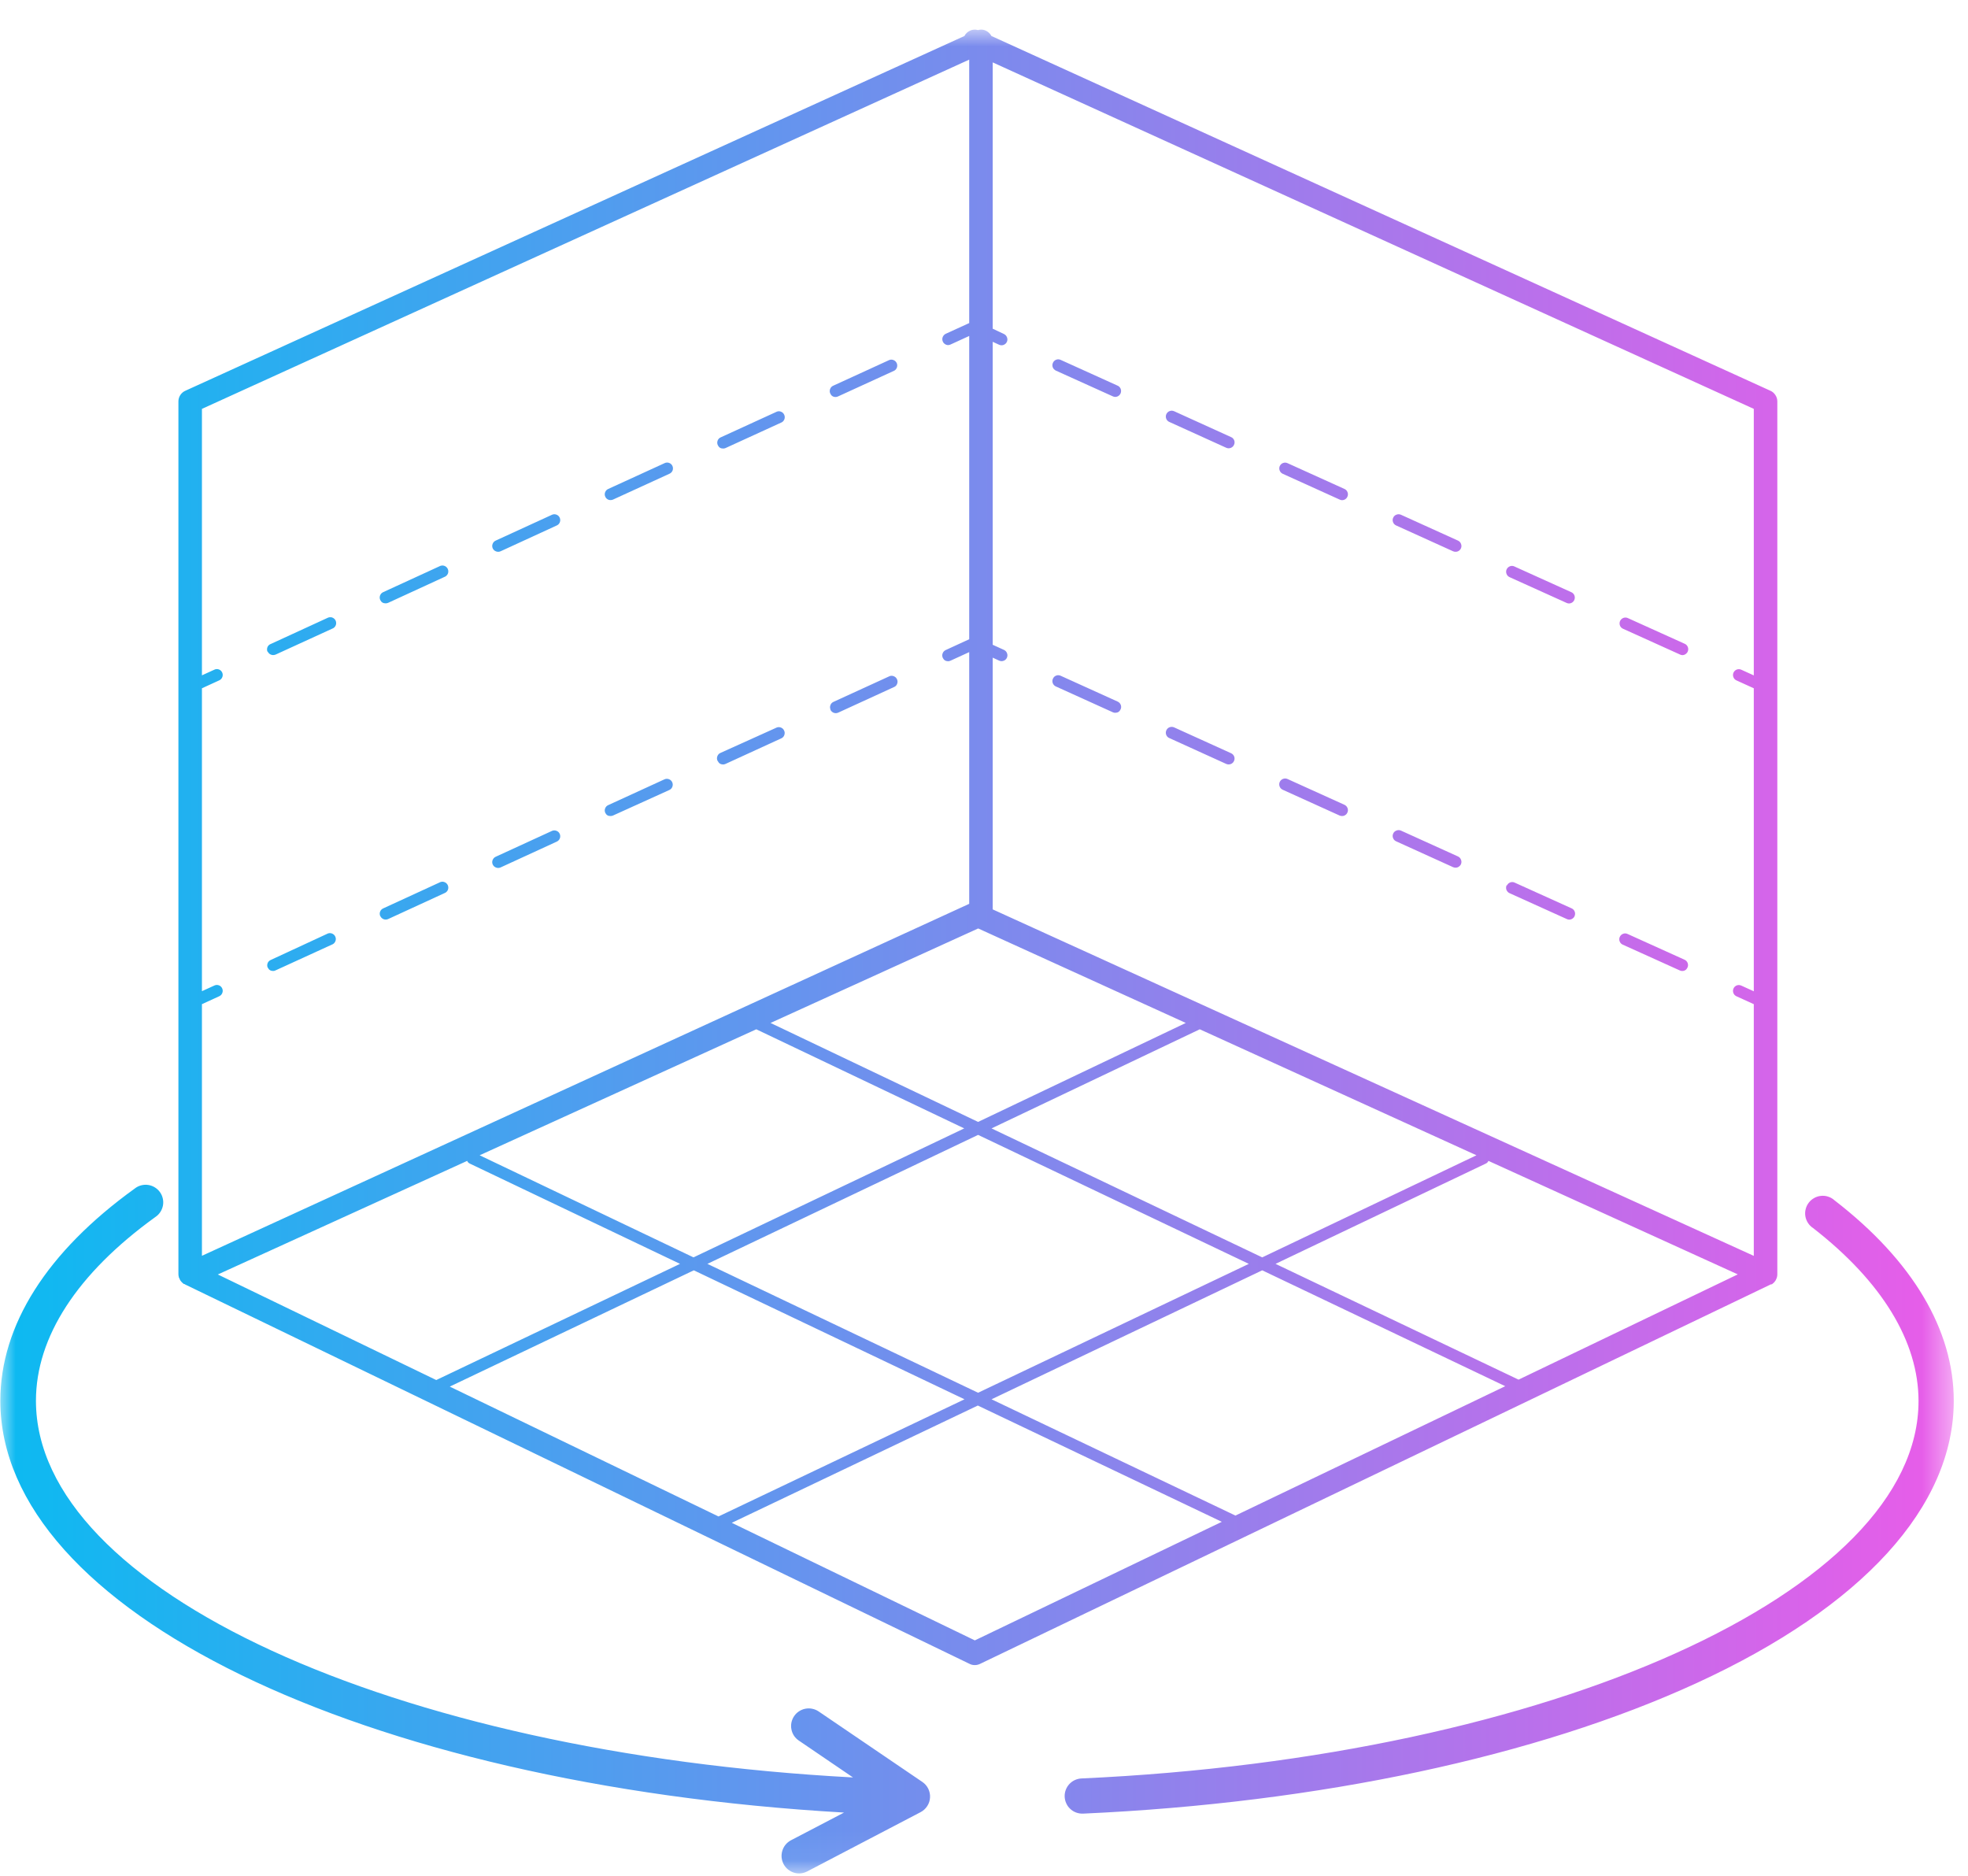 <svg width="64" height="61" viewBox="0 0 64 61" fill="none" xmlns="http://www.w3.org/2000/svg">
<mask id="mask0_36409_591" style="mask-type:luminance" maskUnits="userSpaceOnUse" x="0" y="0" width="64" height="61">
<path d="M0 0.936H63.548V60.935H0V0.936Z" fill="white"/>
</mask>
<g mask="url(#mask0_36409_591)">
<path d="M57.602 41.763C57.602 41.763 57.618 41.763 57.623 41.763C57.633 41.756 57.642 41.748 57.651 41.74C57.663 41.732 57.673 41.722 57.683 41.712C57.699 41.698 57.712 41.683 57.722 41.666L57.746 41.633C57.757 41.614 57.766 41.592 57.774 41.571C57.778 41.562 57.782 41.551 57.785 41.541C57.794 41.508 57.799 41.475 57.799 41.441V13.05C57.798 12.976 57.777 12.906 57.734 12.843C57.692 12.78 57.637 12.733 57.568 12.704L32.24 1.17C32.209 1.11 32.165 1.061 32.107 1.024C32.014 0.963 31.913 0.948 31.804 0.978C31.762 0.966 31.719 0.961 31.675 0.964C31.631 0.967 31.589 0.977 31.55 0.995C31.51 1.013 31.474 1.036 31.442 1.066C31.409 1.096 31.384 1.131 31.364 1.17L6.034 12.704C5.965 12.733 5.909 12.78 5.866 12.843C5.824 12.906 5.803 12.976 5.802 13.05V41.432C5.802 41.466 5.807 41.499 5.817 41.532C5.817 41.543 5.817 41.55 5.828 41.562C5.84 41.573 5.844 41.603 5.856 41.624L5.879 41.657C5.891 41.673 5.904 41.689 5.919 41.703L5.951 41.731C5.959 41.739 5.969 41.747 5.978 41.754H5.999L6.018 41.768L31.536 54.109C31.588 54.135 31.644 54.147 31.702 54.146C31.76 54.146 31.815 54.134 31.867 54.109L57.584 41.768L57.602 41.763ZM49.384 44.864L41.481 41.099L48.318 37.838C48.358 37.82 48.387 37.791 48.404 37.75L56.513 41.441L49.384 44.864ZM40.177 49.284L32.245 45.503L41.048 41.309L48.951 45.077L40.177 49.284ZM14.627 45.09L22.563 41.309L31.366 45.503L23.366 49.313L14.627 45.09ZM7.084 41.444L15.193 37.75C15.21 37.791 15.238 37.82 15.278 37.838L22.115 41.099L14.187 44.877L7.084 41.444ZM24.594 33.471L31.357 36.694L22.553 40.888L15.598 37.568L24.594 33.471ZM25.058 33.265L31.811 30.192L38.562 33.265L31.808 36.483L25.058 33.265ZM39.017 33.471L48.015 37.568L41.048 40.888L32.245 36.694L39.017 33.471ZM23.005 41.099L31.808 36.905L40.612 41.099L31.808 45.29L23.005 41.099ZM57.034 21.963L56.627 21.778C56.604 21.767 56.579 21.762 56.554 21.761C56.529 21.76 56.504 21.764 56.48 21.773C56.456 21.782 56.436 21.795 56.417 21.812C56.399 21.83 56.385 21.85 56.374 21.873C56.353 21.921 56.352 21.969 56.37 22.018C56.388 22.067 56.421 22.103 56.469 22.125L57.034 22.382V32.235L56.627 32.05C56.604 32.039 56.579 32.034 56.554 32.032C56.529 32.031 56.504 32.035 56.48 32.044C56.456 32.053 56.436 32.066 56.417 32.083C56.399 32.101 56.385 32.121 56.374 32.145C56.353 32.192 56.352 32.241 56.37 32.29C56.388 32.339 56.421 32.374 56.469 32.397L57.034 32.654V40.839L32.283 29.572V21.386L32.49 21.481C32.538 21.503 32.587 21.506 32.637 21.488C32.687 21.47 32.722 21.437 32.745 21.389C32.766 21.34 32.768 21.292 32.749 21.242C32.731 21.192 32.697 21.157 32.65 21.134L32.283 20.967V11.115L32.49 11.21C32.538 11.232 32.587 11.234 32.637 11.216C32.687 11.196 32.722 11.164 32.745 11.115C32.766 11.067 32.766 11.019 32.748 10.97C32.729 10.921 32.697 10.885 32.65 10.862L32.283 10.689V2.029L57.034 13.296V21.963ZM31.519 1.939V10.506L30.754 10.855C30.715 10.875 30.685 10.905 30.665 10.944C30.645 10.984 30.639 11.026 30.649 11.07C30.659 11.114 30.68 11.15 30.715 11.178C30.749 11.206 30.789 11.221 30.833 11.222C30.861 11.221 30.888 11.215 30.912 11.203L31.519 10.925V20.787L30.754 21.139C30.731 21.15 30.711 21.163 30.694 21.182C30.677 21.2 30.663 21.222 30.655 21.245C30.645 21.269 30.642 21.294 30.642 21.319C30.643 21.344 30.649 21.368 30.659 21.391C30.694 21.465 30.752 21.502 30.833 21.503C30.861 21.502 30.888 21.496 30.912 21.484L31.519 21.206V29.391L6.567 40.837V32.654L7.132 32.395C7.18 32.372 7.213 32.336 7.231 32.286C7.249 32.237 7.247 32.188 7.225 32.14C7.203 32.092 7.167 32.059 7.118 32.041C7.069 32.023 7.02 32.025 6.973 32.047L6.567 32.232V22.382L7.132 22.123C7.18 22.1 7.213 22.064 7.231 22.015C7.249 21.965 7.247 21.916 7.225 21.868C7.203 21.821 7.167 21.788 7.118 21.769C7.069 21.752 7.02 21.753 6.973 21.776L6.567 21.961V13.296L31.519 1.939ZM31.702 53.343L23.798 49.52L31.799 45.706L39.734 49.487L31.702 53.343ZM23.343 14.475C23.321 14.427 23.319 14.379 23.337 14.329C23.355 14.28 23.388 14.244 23.436 14.223L25.266 13.385C25.313 13.368 25.359 13.37 25.404 13.39C25.449 13.409 25.482 13.441 25.502 13.486C25.523 13.531 25.526 13.576 25.512 13.624C25.497 13.67 25.469 13.706 25.426 13.732L23.595 14.57C23.571 14.581 23.544 14.586 23.517 14.586C23.435 14.587 23.377 14.549 23.343 14.475ZM27.002 12.799C26.979 12.75 26.977 12.702 26.995 12.652C27.013 12.602 27.046 12.566 27.094 12.544L28.925 11.705C28.971 11.69 29.017 11.691 29.062 11.711C29.107 11.73 29.14 11.763 29.161 11.807C29.181 11.852 29.184 11.898 29.17 11.945C29.155 11.992 29.126 12.028 29.084 12.053L27.254 12.891C27.229 12.903 27.202 12.909 27.175 12.91C27.094 12.91 27.035 12.872 27.002 12.799ZM8.698 21.19C8.688 21.166 8.683 21.14 8.684 21.114C8.684 21.087 8.69 21.062 8.7 21.038C8.711 21.014 8.727 20.993 8.746 20.976C8.766 20.958 8.789 20.946 8.815 20.937L10.642 20.097C10.666 20.083 10.691 20.075 10.718 20.072C10.745 20.069 10.771 20.071 10.797 20.078C10.823 20.087 10.847 20.1 10.867 20.118C10.888 20.136 10.904 20.157 10.915 20.182C10.926 20.206 10.932 20.233 10.932 20.26C10.933 20.287 10.928 20.313 10.917 20.338C10.906 20.363 10.891 20.385 10.871 20.403C10.851 20.422 10.828 20.436 10.802 20.444L8.972 21.282C8.947 21.294 8.92 21.3 8.893 21.301C8.854 21.303 8.817 21.294 8.783 21.274C8.75 21.254 8.724 21.225 8.707 21.19H8.698ZM12.366 19.511C12.355 19.488 12.349 19.463 12.348 19.438C12.347 19.413 12.351 19.387 12.36 19.364C12.369 19.34 12.382 19.319 12.399 19.3C12.417 19.281 12.438 19.266 12.461 19.256L14.289 18.416C14.313 18.402 14.338 18.394 14.365 18.391C14.392 18.387 14.418 18.39 14.444 18.398C14.47 18.406 14.493 18.419 14.514 18.437C14.534 18.455 14.55 18.477 14.562 18.501C14.573 18.526 14.579 18.552 14.579 18.579C14.58 18.606 14.575 18.632 14.564 18.657C14.553 18.682 14.538 18.704 14.517 18.722C14.497 18.741 14.474 18.755 14.449 18.763L12.621 19.604C12.595 19.615 12.568 19.62 12.54 19.62C12.459 19.62 12.401 19.584 12.366 19.511ZM16.024 17.832C16.003 17.785 16.001 17.736 16.02 17.687C16.039 17.637 16.072 17.602 16.119 17.58L17.95 16.74C17.998 16.718 18.046 16.717 18.095 16.735C18.144 16.753 18.18 16.787 18.202 16.835C18.212 16.858 18.218 16.881 18.219 16.907C18.22 16.932 18.216 16.956 18.207 16.98C18.198 17.004 18.186 17.025 18.168 17.044C18.15 17.062 18.13 17.077 18.107 17.087L16.279 17.927C16.231 17.948 16.182 17.949 16.133 17.931C16.083 17.913 16.047 17.88 16.024 17.832ZM19.685 16.154C19.663 16.106 19.66 16.058 19.679 16.008C19.697 15.959 19.73 15.923 19.778 15.901L21.608 15.063C21.631 15.051 21.655 15.044 21.681 15.042C21.707 15.04 21.733 15.043 21.757 15.052C21.782 15.06 21.804 15.073 21.823 15.091C21.842 15.108 21.858 15.129 21.868 15.153C21.879 15.177 21.884 15.201 21.885 15.227C21.886 15.253 21.881 15.278 21.872 15.302C21.862 15.327 21.848 15.348 21.829 15.366C21.811 15.384 21.79 15.399 21.765 15.408L19.935 16.246C19.91 16.257 19.884 16.262 19.857 16.262C19.82 16.263 19.785 16.253 19.755 16.234C19.723 16.214 19.7 16.187 19.685 16.154ZM45.307 16.835C45.329 16.786 45.365 16.753 45.415 16.735C45.465 16.717 45.513 16.718 45.562 16.74L47.415 17.58C47.462 17.602 47.495 17.638 47.513 17.687C47.532 17.736 47.531 17.785 47.51 17.832C47.494 17.867 47.47 17.894 47.438 17.914C47.407 17.934 47.371 17.944 47.334 17.943C47.306 17.943 47.28 17.938 47.255 17.927L45.402 17.087C45.354 17.064 45.321 17.029 45.302 16.98C45.284 16.931 45.285 16.882 45.307 16.835ZM52.685 20.194C52.696 20.171 52.711 20.151 52.729 20.134C52.748 20.116 52.768 20.103 52.792 20.094C52.816 20.085 52.84 20.081 52.866 20.082C52.891 20.083 52.915 20.088 52.938 20.099L54.792 20.937C54.832 20.956 54.862 20.986 54.882 21.026C54.901 21.066 54.907 21.108 54.897 21.152C54.888 21.195 54.866 21.231 54.831 21.259C54.797 21.288 54.757 21.303 54.713 21.304C54.685 21.303 54.659 21.297 54.634 21.284L52.781 20.446C52.758 20.436 52.738 20.422 52.72 20.403C52.702 20.385 52.689 20.363 52.681 20.34C52.672 20.317 52.668 20.292 52.669 20.267C52.669 20.242 52.675 20.217 52.685 20.194ZM41.618 15.156C41.641 15.108 41.676 15.075 41.725 15.056C41.774 15.038 41.823 15.04 41.87 15.061L43.725 15.901C43.772 15.923 43.805 15.959 43.823 16.008C43.841 16.058 43.839 16.106 43.817 16.154C43.802 16.188 43.778 16.215 43.747 16.235C43.715 16.255 43.681 16.265 43.643 16.265C43.617 16.264 43.591 16.258 43.567 16.246L41.713 15.406C41.666 15.383 41.634 15.348 41.615 15.3C41.597 15.252 41.598 15.203 41.618 15.156ZM48.997 18.513C49.02 18.466 49.055 18.433 49.105 18.414C49.154 18.396 49.202 18.398 49.25 18.421L51.103 19.259C51.144 19.278 51.174 19.307 51.194 19.348C51.213 19.387 51.218 19.43 51.209 19.473C51.2 19.516 51.178 19.552 51.143 19.581C51.109 19.609 51.069 19.623 51.025 19.624C50.997 19.624 50.971 19.618 50.946 19.606L49.092 18.768C49.044 18.745 49.01 18.71 48.992 18.66C48.974 18.61 48.975 18.561 48.997 18.513ZM34.242 11.798C34.252 11.775 34.266 11.754 34.284 11.737C34.302 11.72 34.324 11.706 34.348 11.697C34.371 11.688 34.396 11.684 34.421 11.685C34.447 11.686 34.471 11.692 34.494 11.703L36.347 12.542C36.388 12.56 36.418 12.59 36.438 12.63C36.458 12.67 36.462 12.712 36.453 12.756C36.444 12.799 36.422 12.835 36.387 12.864C36.353 12.892 36.313 12.906 36.268 12.907C36.241 12.907 36.215 12.9 36.19 12.889L34.336 12.051C34.313 12.04 34.293 12.025 34.276 12.007C34.259 11.989 34.245 11.968 34.236 11.944C34.227 11.921 34.223 11.896 34.224 11.871C34.225 11.845 34.231 11.821 34.242 11.798ZM37.93 13.467C37.94 13.444 37.955 13.424 37.973 13.407C37.991 13.39 38.013 13.376 38.037 13.368C38.06 13.358 38.085 13.355 38.11 13.355C38.135 13.356 38.159 13.362 38.182 13.372L40.035 14.214C40.059 14.223 40.08 14.237 40.097 14.256C40.114 14.274 40.128 14.296 40.137 14.319C40.146 14.343 40.15 14.368 40.149 14.393C40.147 14.418 40.142 14.443 40.13 14.466C40.109 14.513 40.073 14.546 40.024 14.565C39.975 14.584 39.926 14.582 39.878 14.561L38.025 13.72C38.001 13.709 37.981 13.696 37.964 13.677C37.947 13.658 37.934 13.637 37.925 13.614C37.916 13.59 37.912 13.565 37.913 13.54C37.913 13.515 37.919 13.49 37.93 13.467ZM23.334 24.74C23.312 24.692 23.31 24.642 23.328 24.593C23.346 24.544 23.378 24.507 23.427 24.485L25.264 23.656C25.311 23.64 25.356 23.642 25.402 23.661C25.447 23.681 25.48 23.712 25.5 23.758C25.521 23.802 25.524 23.848 25.509 23.895C25.495 23.942 25.466 23.978 25.423 24.003L23.593 24.842C23.569 24.853 23.543 24.859 23.515 24.86C23.434 24.858 23.377 24.822 23.343 24.749L23.334 24.74ZM19.685 26.434C19.663 26.387 19.66 26.338 19.679 26.289C19.697 26.24 19.73 26.204 19.778 26.182L21.608 25.343C21.655 25.322 21.704 25.32 21.753 25.338C21.802 25.356 21.838 25.389 21.86 25.436C21.882 25.484 21.884 25.533 21.866 25.582C21.849 25.631 21.816 25.667 21.768 25.689L19.935 26.52C19.91 26.531 19.884 26.536 19.857 26.536C19.778 26.539 19.72 26.505 19.685 26.434ZM16.024 28.113C16.003 28.065 16.001 28.017 16.02 27.968C16.039 27.919 16.072 27.883 16.119 27.861L17.95 27.02C17.998 26.999 18.046 26.998 18.095 27.016C18.144 27.034 18.18 27.067 18.202 27.115C18.212 27.138 18.218 27.162 18.219 27.188C18.22 27.213 18.216 27.238 18.207 27.261C18.198 27.285 18.186 27.306 18.168 27.324C18.15 27.342 18.13 27.357 18.107 27.368L16.279 28.208C16.231 28.229 16.182 28.23 16.133 28.212C16.083 28.194 16.047 28.161 16.024 28.113ZM12.366 29.792C12.356 29.769 12.35 29.745 12.349 29.719C12.348 29.694 12.352 29.669 12.361 29.646C12.37 29.622 12.383 29.601 12.4 29.583C12.418 29.564 12.438 29.55 12.461 29.54L14.289 28.699C14.313 28.685 14.338 28.676 14.365 28.673C14.392 28.67 14.418 28.672 14.444 28.681C14.47 28.689 14.493 28.702 14.514 28.72C14.534 28.738 14.55 28.759 14.562 28.784C14.573 28.809 14.579 28.835 14.579 28.862C14.58 28.889 14.575 28.915 14.564 28.94C14.553 28.965 14.538 28.987 14.517 29.006C14.497 29.024 14.474 29.037 14.449 29.046L12.621 29.887C12.595 29.898 12.568 29.903 12.54 29.903C12.501 29.902 12.466 29.891 12.435 29.869C12.403 29.847 12.38 29.818 12.366 29.783V29.792ZM8.707 31.471C8.697 31.448 8.691 31.424 8.69 31.398C8.689 31.372 8.693 31.348 8.702 31.324C8.71 31.3 8.724 31.28 8.741 31.261C8.759 31.243 8.779 31.228 8.802 31.218L10.63 30.371C10.654 30.357 10.68 30.348 10.706 30.345C10.733 30.342 10.76 30.344 10.786 30.353C10.812 30.361 10.835 30.374 10.856 30.392C10.876 30.409 10.892 30.431 10.903 30.456C10.915 30.481 10.921 30.507 10.921 30.534C10.922 30.561 10.916 30.587 10.905 30.612C10.895 30.637 10.879 30.659 10.86 30.677C10.84 30.696 10.817 30.71 10.791 30.718L8.96 31.556C8.936 31.569 8.909 31.575 8.881 31.575C8.799 31.574 8.741 31.536 8.707 31.461V31.471ZM27.011 23.079C26.989 23.031 26.986 22.982 27.005 22.932C27.022 22.883 27.055 22.847 27.104 22.824L28.934 21.986C28.98 21.97 29.026 21.972 29.071 21.992C29.117 22.012 29.15 22.043 29.17 22.088C29.191 22.133 29.194 22.178 29.179 22.225C29.165 22.273 29.136 22.309 29.093 22.333L27.263 23.172C27.238 23.184 27.212 23.19 27.185 23.191C27.144 23.191 27.107 23.181 27.074 23.158C27.041 23.137 27.016 23.107 27.002 23.07L27.011 23.079ZM49.006 28.794C49.029 28.746 49.065 28.713 49.114 28.695C49.163 28.677 49.212 28.679 49.259 28.702L51.113 29.54C51.153 29.559 51.183 29.588 51.203 29.628C51.222 29.669 51.227 29.71 51.218 29.753C51.209 29.797 51.187 29.833 51.152 29.861C51.118 29.89 51.078 29.904 51.034 29.905C51.006 29.905 50.98 29.899 50.955 29.887L49.101 29.049C49.076 29.039 49.054 29.025 49.035 29.006C49.016 28.987 49.001 28.964 48.991 28.94C48.981 28.915 48.977 28.889 48.978 28.862C48.979 28.834 48.986 28.809 48.997 28.784L49.006 28.794ZM37.93 23.748C37.94 23.725 37.955 23.706 37.973 23.688C37.991 23.67 38.013 23.657 38.037 23.648C38.06 23.64 38.085 23.636 38.11 23.637C38.135 23.637 38.159 23.643 38.182 23.653L40.035 24.494C40.059 24.505 40.079 24.519 40.097 24.538C40.114 24.556 40.127 24.577 40.136 24.6C40.145 24.624 40.149 24.649 40.148 24.674C40.147 24.699 40.141 24.724 40.13 24.747C40.109 24.794 40.073 24.827 40.024 24.846C39.975 24.864 39.926 24.862 39.878 24.842L38.025 24C38.001 23.991 37.981 23.976 37.964 23.957C37.947 23.939 37.934 23.919 37.925 23.895C37.916 23.871 37.912 23.846 37.913 23.821C37.913 23.796 37.919 23.771 37.93 23.748ZM41.618 25.427C41.641 25.38 41.676 25.347 41.725 25.328C41.774 25.31 41.823 25.311 41.87 25.332L43.725 26.172C43.772 26.195 43.805 26.231 43.823 26.28C43.841 26.329 43.839 26.378 43.817 26.425C43.802 26.459 43.778 26.487 43.747 26.506C43.715 26.527 43.681 26.536 43.643 26.536C43.616 26.536 43.59 26.531 43.564 26.52L41.711 25.68C41.664 25.657 41.631 25.622 41.613 25.573C41.595 25.524 41.597 25.474 41.618 25.427ZM34.242 22.07C34.252 22.047 34.266 22.026 34.284 22.008C34.302 21.991 34.324 21.978 34.348 21.969C34.371 21.959 34.396 21.956 34.421 21.957C34.447 21.958 34.471 21.964 34.494 21.975L36.347 22.815C36.37 22.826 36.391 22.84 36.408 22.858C36.425 22.877 36.438 22.898 36.448 22.922C36.457 22.945 36.461 22.97 36.46 22.995C36.459 23.02 36.453 23.044 36.442 23.068C36.408 23.142 36.35 23.178 36.268 23.179C36.242 23.179 36.215 23.174 36.19 23.162L34.336 22.322C34.313 22.312 34.293 22.297 34.276 22.279C34.259 22.261 34.245 22.239 34.236 22.215C34.227 22.192 34.223 22.168 34.224 22.142C34.225 22.117 34.231 22.093 34.242 22.07ZM45.307 27.106C45.329 27.058 45.365 27.025 45.415 27.007C45.465 26.988 45.513 26.989 45.562 27.011L47.415 27.851C47.462 27.874 47.495 27.909 47.513 27.958C47.532 28.007 47.531 28.056 47.51 28.104C47.494 28.139 47.47 28.165 47.438 28.186C47.407 28.206 47.371 28.216 47.334 28.215C47.306 28.215 47.28 28.21 47.255 28.199L45.402 27.358C45.354 27.336 45.321 27.3 45.302 27.251C45.284 27.202 45.285 27.154 45.307 27.106ZM54.877 31.464C54.843 31.537 54.785 31.575 54.704 31.575C54.676 31.575 54.65 31.569 54.625 31.556L52.771 30.718C52.724 30.697 52.69 30.661 52.672 30.612C52.653 30.563 52.655 30.514 52.676 30.466C52.699 30.418 52.734 30.385 52.783 30.366C52.833 30.347 52.881 30.349 52.929 30.371L54.782 31.209C54.831 31.231 54.864 31.267 54.883 31.317C54.901 31.366 54.9 31.415 54.877 31.464ZM63.537 45.551C63.537 48.992 60.568 52.252 55.179 54.729C49.977 57.119 42.899 58.629 35.233 58.976H35.207C35.131 58.978 35.059 58.965 34.988 58.938C34.917 58.91 34.854 58.87 34.8 58.818C34.744 58.766 34.702 58.704 34.672 58.635C34.641 58.566 34.625 58.493 34.623 58.417C34.621 58.341 34.634 58.268 34.662 58.197C34.689 58.127 34.729 58.064 34.781 58.009C34.834 57.954 34.895 57.911 34.964 57.881C35.033 57.851 35.106 57.834 35.182 57.832C50.438 57.138 62.391 51.745 62.391 45.56C62.391 43.625 61.204 41.677 58.96 39.933C58.894 39.89 58.839 39.835 58.796 39.768C58.753 39.702 58.724 39.629 58.711 39.551C58.698 39.473 58.701 39.396 58.721 39.319C58.74 39.242 58.773 39.172 58.822 39.109C58.87 39.046 58.929 38.996 58.999 38.957C59.068 38.918 59.142 38.895 59.221 38.888C59.3 38.88 59.377 38.888 59.452 38.913C59.528 38.937 59.596 38.976 59.654 39.029C62.197 40.99 63.537 43.247 63.537 45.551ZM30.245 58.453C30.239 58.553 30.21 58.646 30.154 58.731C30.1 58.815 30.028 58.881 29.939 58.928L26.258 60.852C26.191 60.888 26.12 60.91 26.045 60.918C25.969 60.925 25.895 60.919 25.823 60.897C25.75 60.875 25.685 60.84 25.626 60.792C25.567 60.745 25.52 60.687 25.484 60.62C25.449 60.554 25.427 60.483 25.419 60.407C25.412 60.332 25.419 60.259 25.441 60.186C25.462 60.114 25.497 60.048 25.544 59.989C25.592 59.931 25.649 59.883 25.715 59.847L27.448 58.942C11.725 58.038 0.011 52.368 0.011 45.551C0.011 43.097 1.521 40.712 4.38 38.651C4.441 38.603 4.51 38.567 4.585 38.547C4.661 38.527 4.736 38.521 4.814 38.532C4.891 38.543 4.964 38.568 5.031 38.609C5.098 38.649 5.154 38.701 5.2 38.764C5.246 38.827 5.277 38.897 5.294 38.973C5.312 39.049 5.313 39.126 5.299 39.203C5.284 39.279 5.256 39.35 5.212 39.416C5.169 39.481 5.115 39.534 5.05 39.577C2.503 41.416 1.169 43.481 1.169 45.551C1.169 51.687 12.753 56.999 27.74 57.8L25.977 56.6C25.915 56.558 25.862 56.505 25.82 56.442C25.779 56.378 25.75 56.309 25.737 56.234C25.722 56.16 25.723 56.086 25.738 56.011C25.754 55.937 25.783 55.868 25.826 55.805C25.869 55.742 25.921 55.69 25.985 55.649C26.049 55.607 26.117 55.579 26.192 55.565C26.267 55.551 26.341 55.551 26.416 55.567C26.49 55.582 26.559 55.611 26.622 55.653L29.995 57.946C30.078 58.002 30.142 58.076 30.187 58.166C30.231 58.257 30.251 58.353 30.245 58.453Z" fill="url(#paint0_linear_36409_591)"/>
</g>
<defs>
<linearGradient id="paint0_linear_36409_591" x1="0.011" y1="30.942" x2="63.537" y2="30.942" gradientUnits="userSpaceOnUse">
<stop stop-color="#0CBAF1"/>
<stop offset="1" stop-color="#E95CE9"/>
</linearGradient>
</defs>
</svg>
